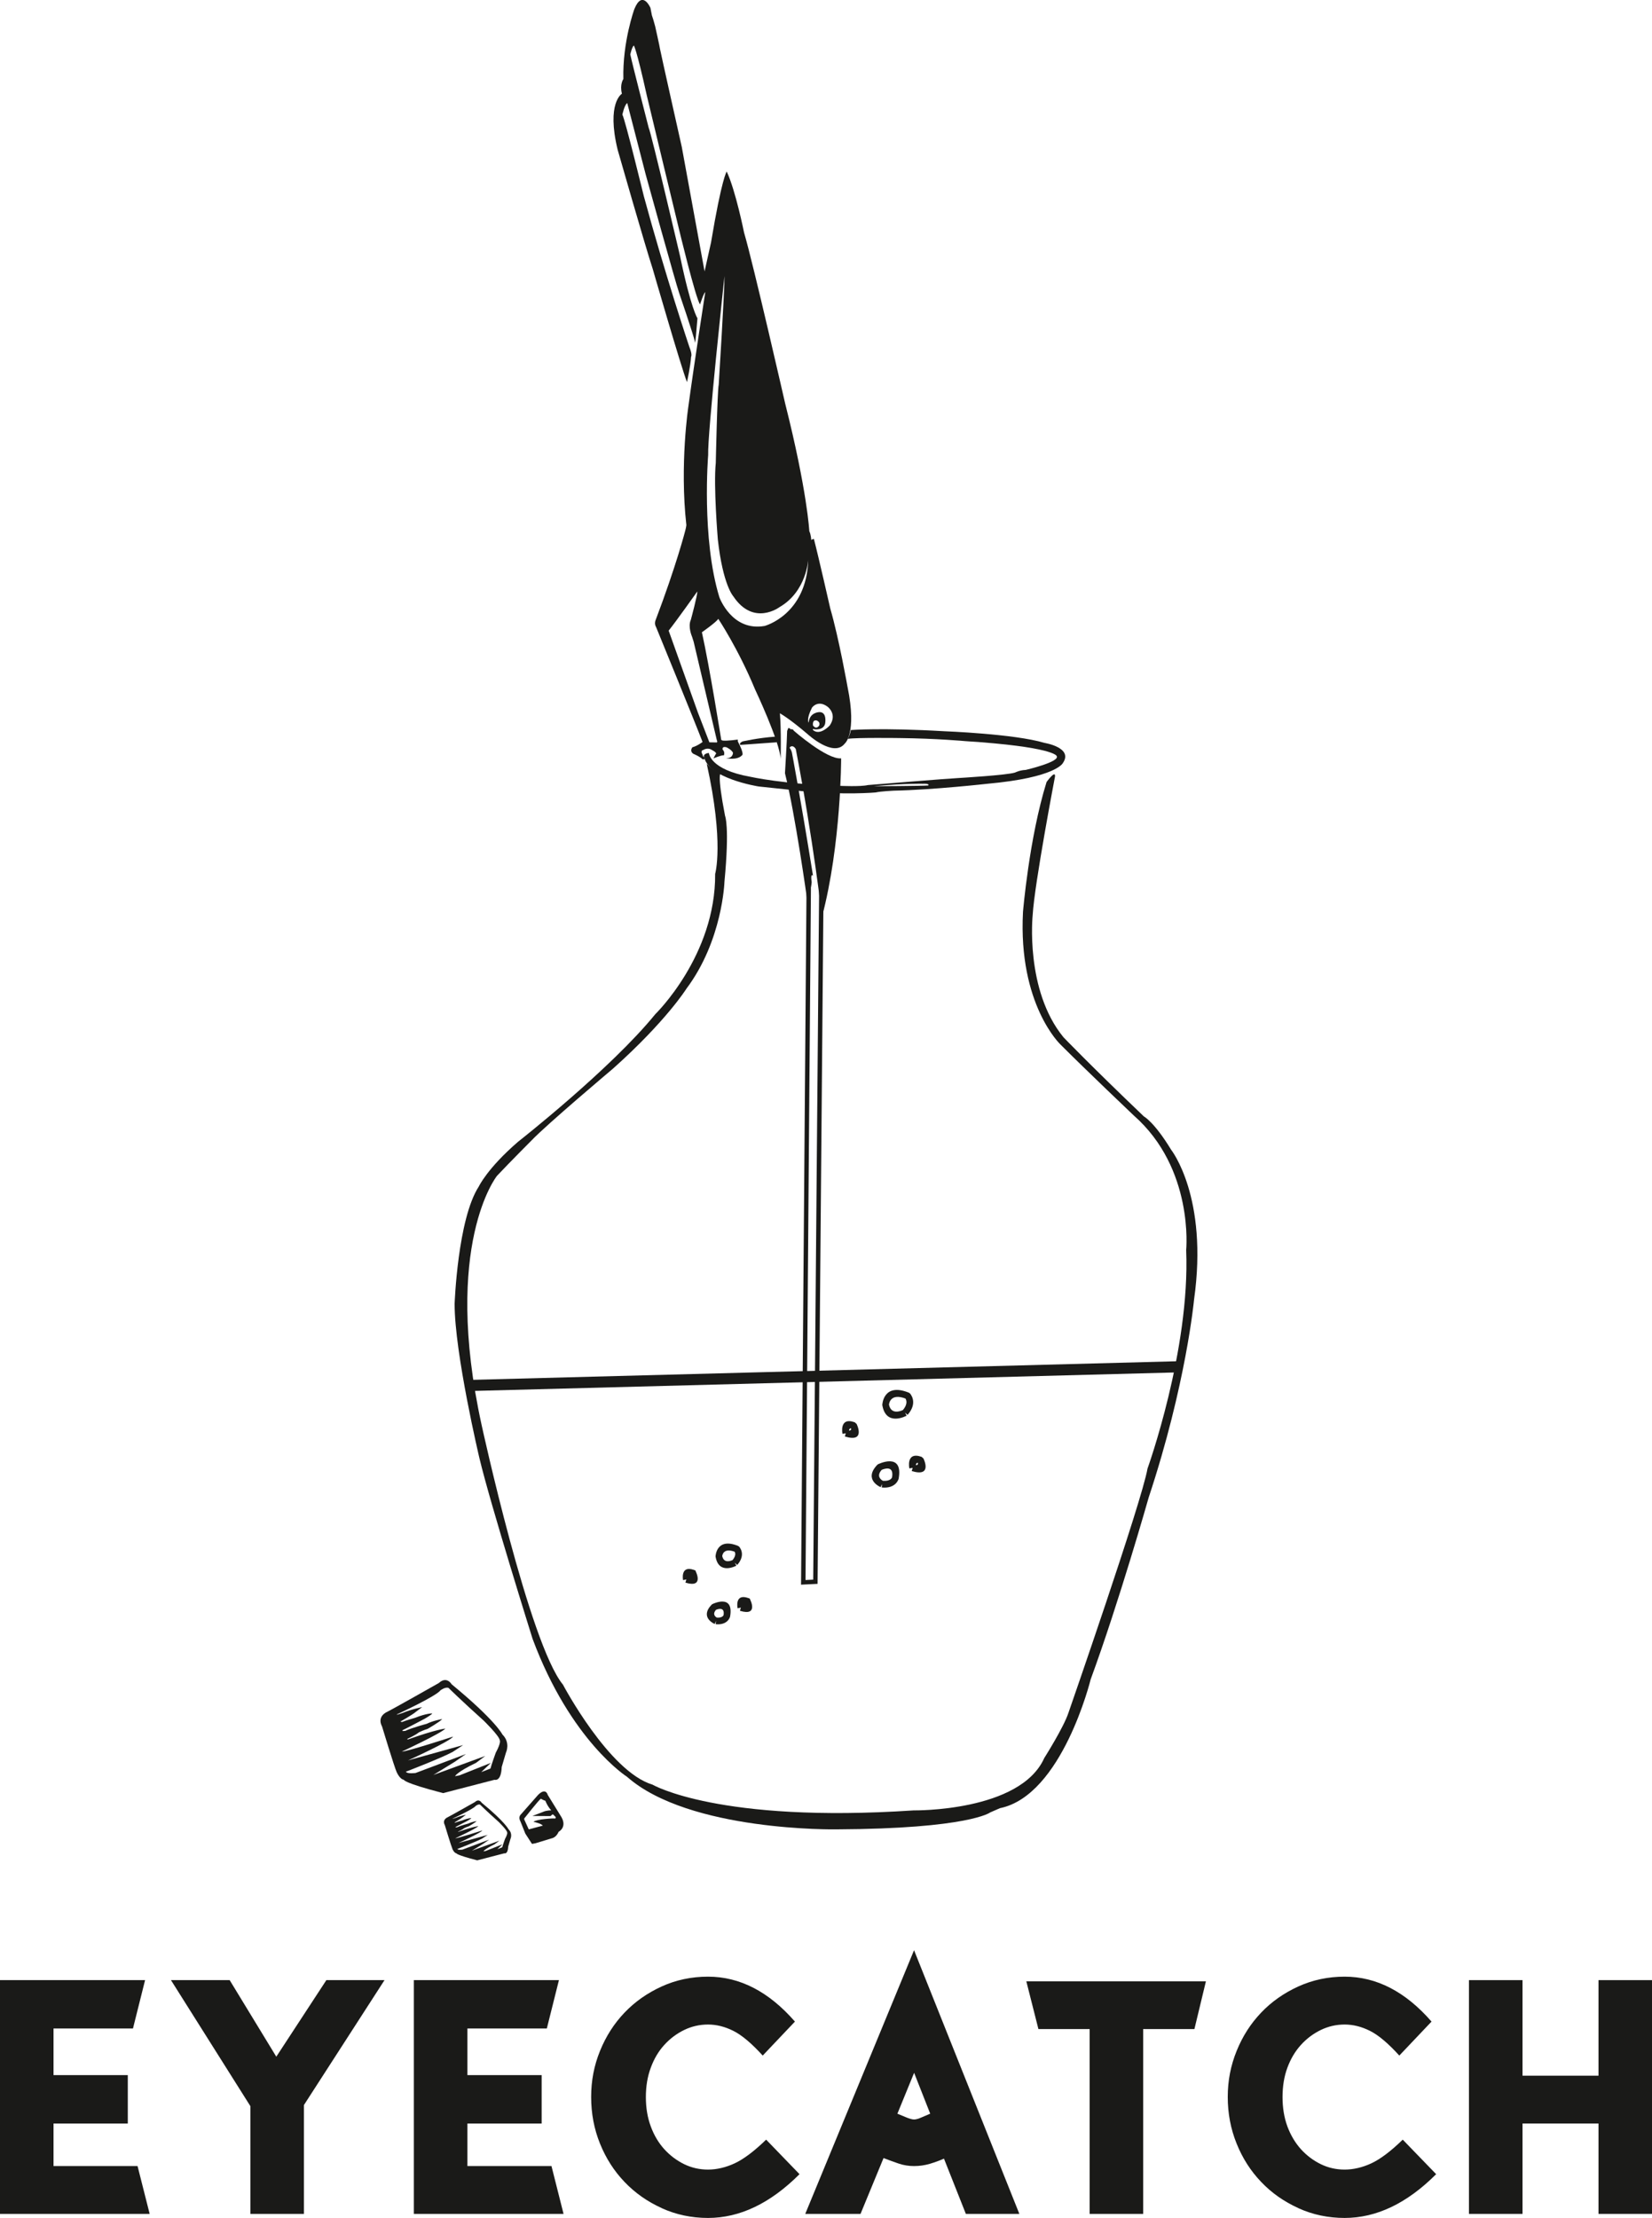 <?xml version="1.0" encoding="UTF-8"?>
<svg id="Layer_2" data-name="Layer 2" xmlns="http://www.w3.org/2000/svg" viewBox="0 0 500.92 672.41">
  <defs>
    <style>
      .cls-1 {
        fill: #1a1a18;
        fill-rule: evenodd;
      }
    </style>
  </defs>
  <g id="Layer_1-2" data-name="Layer 1">
    <g>
      <path class="cls-1" d="M257.02,208.41s-2.62-14.83-5.27-23.95c0,0-3.59-15.83-4.95-21.02,0,0-.29-.17-.8.31,0,0-.11-1.79-.6-2.69,0,0-.6-12.12-7.33-38.76,0,0-9.65-42.29-12.46-51.81,0,0-2.57-12.82-5.26-18.48,0,0-1.47,1.85-4.76,21.55l-1.95,8.72-6.91-37.73s-6.62-29.52-6.62-29.8c0-.3-1.45-6.77-1.45-6.77l-.57-2.03-.42-1.28-.45-2.3s-2.44-5.63-4.88.41c0,0-3.61,9.93-3.32,21.17,0,0-1.16,1.6-.44,4.47,0,0-4.76,2.74-1.29,17,0,0,8.36,29.22,10.64,36.15,0,0,8.65,29.93,10.38,34.27,0,0,1.09-4.96,1.24-7.69,0,0,.47-.54-.53-2.99,0,0-7.35-21.89-13.82-45.77,0,0-5.62-23.05-6.48-24.64,0,0,.6-2.91,1.47-3.51,0,0,5.12,19.8,5.59,21.62,0,0,9.18,33.27,10.15,35.95,0,0,4.43,12.95,4.77,14.79,0,0,.05,2.42.78-7.11,0,0-1.98-2.93-5.27-18.82,0,0-8.69-37.17-9.53-38.99,0,0-5.07-19.73-5.56-22.16,0,0,.47-2.23,1.07-2.72,0,0,.74.74,3.91,15.04,0,0,8.94,37.27,9.77,40.58,0,0,5.05,21.03,6.4,22.87,0,0,1.11-3.48,1.58-3.71,0,0-3.29,21.14-5.11,34.56,0,0-2.69,17.62-.62,36.07,0,0-.11.86-.35,1.71,0,0-2.68,10.51-9.04,27.25,0,0-.38.97.22,1.97,0,0,11.75,28.7,14.08,34.81,0,0-1.61,1.23-3.07,1.6,0,0-.97,1.09.25,1.97,0,0,2.06.85,2.82,1.68h.6l-.13-.83h-.29s-.25-.8-.44-1.11c0,0-.24-.79.44-.86,0,0,1.33-.96,2.68,0,0,0,1.76.82,1.1,1.28l-.67,1.25s2.45-1.05,3.18-.93c0,0,.42-1-.38-1.74,0,0-.31-1.08,1.12-.72,0,0,1.53.68,2.02,1.66,0,0,.04,1.82-2.2,1.64,0,0,3.42.79,4.93-.85,0,0,.87-.12-1.27-4.23v-.54s-3.24.46-4.6.3l-.42-.19s-3.56-22.31-5.87-32.64c0,0,4.6-3.23,4.96-4.09,0,0,6.04,9.03,11.18,21.45,0,0,7.46,15.76,7.75,21.08,0,0,.2-9.04-.24-13.88,0,0,2.82,1.53,8.4,6.32,0,0,7.87,7.26,11.28,2.85,0,0,3.73-2.95.86-17.05h0ZM217.34,224.37h0c.31.61,0,.72,0,.72l-2.24-.04-3.49-9.04-8.86-24.82c2.13-2.62,8.68-11.86,8.68-11.86.12.93-1.95,8.56-1.95,8.56-.97,2.13.36,5.13.36,5.13l.49,1.54,7.02,29.81h0ZM231.82,189.78h0c-9.91,1.72-13.68-8.68-13.68-8.68-5.49-17.83-3.41-43.15-3.41-43.15-.24-6.35,4.95-54.26,4.95-54.26.07,3.84-1.75,32.92-1.75,32.92-.43,1.9-.89,23.75-.89,23.75-.73,6.96.62,23.17.62,23.17,1.53,13.86,4.69,17.25,4.69,17.25,6.14,9.22,14.02,3.28,14.02,3.28,8.2-4.73,8.71-14.38,8.71-14.38-.49,16.76-13.25,20.1-13.25,20.1h0ZM251.6,219.94h0s-2.95,3.26-5.09,1.38c0,0-.14-.55.34-.23,0,0,2.86.49,3.35-1.74,0,0,.67-3.54-1.78-3.46,0,0-2.95.04-3.22,3.2,0,0-.82-.99,1.03-4.58,0,0,1.77-2.46,4.71-.25,0,0,3.04,2.19.66,5.68h0ZM247.6,218.42h0s1.27.42.78,1.55c0,0-.78,1.39-1.85,0,0,0-.36-1.8,1.07-1.55Z"/>
      <path class="cls-1" d="M244.73,272.7s-3.56-25.67-6.71-38.28c0,0,.6-9.94.66-12.83l.36-.89s.44,0,.69.4c0,0,.73-.18.97.44,0,0,10.02,8.79,14.35,8.37,0,0,.04,25.92-5.8,48.04,0,0-2.58-22.97-7.95-50.85,0,0-.75-1.41-1.74-.62,0,0-.28.25.07.51l.31.6.18.55s2.36,12.28,6.4,37.34c0,0-.84-.99-.4,1.97,0,0-.53,5.13-1.39,5.25Z"/>
      <path class="cls-1" d="M235.56,225.04s-9.08.63-11.06.79c0,0-.56-.42.62-1.04,0,0,4.71-1.09,9.91-1.45,0,0,.29.11.54,1.7Z"/>
      <path class="cls-1" d="M264.88,238.36s14.8-.06,16.58-.23c0,0,.66-.62-1.71-.51,0,0-4.89-.17-14.86.74h0ZM214.96,228.28h0s.17,5.02,12.52,7.21c0,0,10.33,2.33,27.26,2.76,0,0,6.22.29,8.42-.24,0,0,24.81-2.02,27.4-2.13,0,0,14.89-.87,17.23-1.67,0,0,1.4-.72,3.22-.79,0,0,10.75-2.5,9.35-4.28,0,0-1.03-2.75-27.78-4.46,0,0-8.45-.79-19.63-.92,0,0-13.46-.19-15.88.24,0,0,.74-1.39.91-2.67,0,0,9.33-.75,28.35.36,0,0,21.26.79,30.37,3.53,0,0,8.81,1.41,5.59,6.11,0,0-2.02,4.41-22.93,6.29,0,0-16.31,1.84-28.34,2.09,0,0-3.98.18-5.51.54,0,0-9.54.86-22.66-.43,0,0-5.58-.66-12.78-1.38,0,0-15.84-2.45-16.64-9.36,0,0,.24-.72,1.54-.79Z"/>
      <path class="cls-1" d="M218.56,234.45s-1.27-.3,1.29,12.89c0,0,1.42,3.1-.18,19.97,0,0-.55,17.79-11.55,32.46,0,0-6.11,9.79-22.24,24.2,0,0-20.03,16.87-24.69,21.76,0,0-6.35,6.36-10.51,10.77,0,0-16.63,20.77-4.64,75.54,0,0,14.42,66.24,24.66,78.7,0,0,13.96,26.39,27.15,30.31,0,0,20.04,11.75,79.2,7.81,0,0,32.27.49,39.59-15.87,0,0,5.89-9.29,7.33-13.7,0,0,22.27-64.03,23.98-74.06,0,0,12.95-35.93,11.72-66.24,0,0,2.45-24.69-15.9-40.82,0,0-13.98-13.27-22.21-21.5,0,0-12.84-12.11-11.37-40.16,0,0,1.84-22.35,7.15-39.42,0,0,2.76-3.85,2.56-1.66,0,0-6.22,32.47-6.77,41.99,0,0-2.39,22.74,9.34,37.05,0,0,8.25,8.6,24.38,24,0,0,3.13,1.65,8.26,10.1,0,0,11.35,14.29,6.95,45.46,0,0-2.38,25.67-13.75,59.95,0,0-8.98,31.71-17.6,55.17,0,0-8.62,35.2-27.51,39.04l-2.93,1.28s-6.39,4.96-46.74,5.14c0,0-44.54.74-63.43-15.96,0,0-17.06-10.82-28.61-41.8,0,0-12.82-40.88-16.13-54.83,0,0-7.51-31.69-7.51-46.72,0,0,.91-25.69,7.33-35.58,0,0,2.56-5.5,11.91-13.57,0,0,28.05-21.99,41.61-38.68,0,0,18.35-17.79,18.15-42.55,0,0,2.78-9.34-2.55-33.36,0,0,2.44,2.5,4.26,2.87Z"/>
      <polygon class="cls-1" points="141.65 418.37 357.45 412.68 357.53 416.06 141.73 421.74 141.65 418.37"/>
      <polygon class="cls-1" points="245.89 269.29 244.25 479.02 246.58 478.9 248.39 267.9 249.73 267.92 247.91 479.55 247.91 480.18 247.27 480.21 243.6 480.39 242.89 480.43 242.9 479.72 244.55 269.28 245.89 269.29"/>
      <path class="cls-1" d="M275.73,445.18s-1.11-5.22,3.71-3.51l.57.5s2.91,5.77-3.56,3.81l.29-.97-1,.17h0ZM278.33,443.49c-.44,0-.59.34-.63.68.63.03.69-.36.63-.68Z"/>
      <path class="cls-1" d="M255.46,434.7s-1.1-5.22,3.72-3.5l.56.5s2.92,5.79-3.57,3.8l.29-.97-1,.17h0ZM258.07,433.02c-.45,0-.6.34-.64.68.64.03.7-.36.64-.68Z"/>
      <path class="cls-1" d="M267,450.85s-5.3-2.21-1.01-6.74l.25-.19s7.71-3.84,6.25,4.37l-.02.07s-.75,3.04-5.12,2.6l.1-1.01-.45.91h0ZM267.34,445.62c-1.72,1.94-.18,3.02.38,3.32,2.25.17,2.71-.87,2.77-1.06.65-3.76-2.48-2.55-3.15-2.26Z"/>
      <path class="cls-1" d="M274.89,429.2s-6.16,3.41-7.34-3.11l-.02-.18s.25-6.81,8.01-3.71l.35.22s2.67,2.7-.69,6.53l-.76-.67.45.91h0ZM269.56,425.86c.64,3.08,3.48,1.98,4.23,1.62,1.58-1.89,1.01-3.11.75-3.49-4.48-1.67-4.94,1.4-4.98,1.86Z"/>
      <path class="cls-1" d="M223.65,487.58s-.98-4.61,3.27-3.09l.43.15.17.43s2.49,5-3.16,3.28l.29-.97-1,.2Z"/>
      <path class="cls-1" d="M207.12,479.04s-.92-4.57,3.29-3.09l.44.15.17.43s2.49,5-3.19,3.28l.29-.97-1,.2Z"/>
      <path class="cls-1" d="M216.72,492.35s-4.67-1.92-.97-5.83l.28-.21s6.58-3.28,5.35,3.77l-.04.14s-.67,2.56-4.34,2.19l.1-1.01-.38.94h0ZM217.11,488.05c-1.22,1.41-.11,2.16.26,2.36,1.51.1,1.93-.52,2.03-.75.42-2.58-1.68-1.87-2.29-1.61Z"/>
      <path class="cls-1" d="M223.29,474.66s-5.3,2.94-6.3-2.65l-.02-.18s.19-5.82,6.79-3.17l.34.22s2.29,2.31-.55,5.57l-.77-.67.5.88h0ZM219,471.77c.48,2.27,2.58,1.46,3.14,1.19,1.12-1.37.8-2.23.61-2.53-3.34-1.22-3.71.95-3.75,1.33Z"/>
      <g>
        <path class="cls-1" d="M120.26,519.79s11.95-5.5,13.31-7.34c0,0,1.46-1.1,2.44-.72,0,0,3.56,3.54,10.64,9.9,0,0,4.76,4.63,4.89,5.97,0,0,.49.62-1.22,3.78,0,0-1.34,3.7-1.6,4.79l-2.8,1.09,2.93-2.81-9.52,3.79-1.35.25s.48-1.23,6.36-4.04l2.81-2.1-15.75,5.77,6.58-4.05,3.31-2.3-15.28,5.75s-2.56.34-2.94-.39c0,0,10.51-4.03,14.18-5.99l3.18-2.08-16.73,4.65s12.72-5.74,13.69-7.22c0,0-14.31,4.65-15.53,4.54,0,0,11.84-5.51,13.19-6.97,0,0-2.68.2-11.39,3.31l-.21-.17s2.36-1.02,3.57-2c0,0,1.6-.77,2.61-1.04,0,0,3.77-2.14,4.45-2.99,0,0-2.74.46-4.7,1.44,0,0-4.51,1.21-6.51,2.15l-.82.04s-.07-.26.09-.3c.15-.02,5.57-2.84,6.67-3.45,0,0,2.12-1.22,2.27-1.59,0,0-1.73-.07-5.24,1.34,0,0-2.89.82-3.95,1.27l-.49-.13s3.84-2.19,4.64-2.92l1.95-1.47s-3.18.61-5.91,1.78l-1.56.49-.26-.03h0ZM134.36,543.62h0l15.59-4.04s2,.73,2.18-3.87l1.29-4.38s1.46-2.94-1.09-5.5c0,0-2.02-4.21-15.39-15.21,0,0-1.47-2.59-3.87-.38,0,0-13.93,7.9-15.78,8.8,0,0-3.09,1.29-1.44,4.4,0,0,3.67,12.11,4.4,13.75,0,0,.91,2.19,2.2,2.39,0,0-.2.91,11.91,4.04Z"/>
        <path class="cls-1" d="M164.58,553.48l-4.25,1.14-1.23-2.7s-.39-.56.09-.89c0,0,4.18-5.31,4.8-5.71,0,0,.93.53,1.38.62,0,0,.52,1.51,1.78,2.92,0,0-1.39-.06-2.53.47l-3.18,1.22,5.44.04s.22-.08.54-.46l.29-.04.78.77v.36s-.24.16-.4.09c-.18-.09-5.35.2-6.33,1,0,0,2.36.52,2.83,1.16h0ZM159.29,555.9h0l2.02,3.12,1.08-.2,4.78-1.46s1.47-.18,2.2-2c0,0,2.93-1.48.56-4.96l-3.84-6.23s-.56-2.38-2.94,0l-5.33,6.05s-.73.74,0,2.01l1.47,3.68Z"/>
        <path class="cls-1" d="M137.19,551.38s6.35-2.92,7.06-3.88c0,0,.79-.6,1.3-.4,0,0,1.88,1.88,5.65,5.24,0,0,2.52,2.46,2.58,3.18,0,0,.26.32-.65,2,0,0-.71,1.94-.83,2.52l-1.49.6,1.54-1.5-5.05,2.01-.71.13s.26-.65,3.37-2.14l1.48-1.1-8.36,3.04,3.5-2.14,1.75-1.22-8.1,3.03s-1.35.2-1.55-.19c0,0,5.56-2.13,7.51-3.17l1.69-1.1-8.87,2.46s6.73-3.04,7.26-3.82c0,0-7.59,2.46-8.23,2.39,0,0,6.29-2.91,7-3.69,0,0-1.43.1-6.05,1.74l-.1-.07s1.25-.54,1.89-1.07c0,0,.84-.41,1.38-.56,0,0,1.99-1.13,2.35-1.58,0,0-1.44.24-2.48.75,0,0-2.41.65-3.46,1.14l-.43.03s-.05-.13.05-.15c.07-.02,2.95-1.52,3.54-1.83,0,0,1.11-.65,1.21-.84,0,0-.93-.04-2.79.72,0,0-1.53.43-2.1.66l-.25-.06s2.03-1.17,2.45-1.55l1.03-.78s-1.68.32-3.13.95l-.82.26-.14-.02h0ZM144.67,564.01h0l8.26-2.14s1.07.4,1.17-2.04l.68-2.33s.77-1.57-.59-2.92c0,0-1.06-2.23-8.15-8.06,0,0-.77-1.36-2.03-.19,0,0-7.38,4.18-8.36,4.66,0,0-1.65.68-.77,2.33,0,0,1.94,6.41,2.33,7.29,0,0,.49,1.16,1.17,1.25,0,0-.11.49,6.31,2.14Z"/>
      </g>
      <g>
        <polygon class="cls-1" points="0 600.32 43.99 600.32 40.32 614.98 16.23 614.98 16.23 629.11 38.75 629.11 38.75 643.79 16.23 643.79 16.23 656.69 41.71 656.69 45.38 671.19 0 671.19 0 600.32"/>
        <polygon class="cls-1" points="92.15 671.19 75.93 671.19 75.93 638.54 51.84 600.32 69.64 600.32 83.78 623.53 98.96 600.32 116.59 600.32 92.15 638.2 92.15 671.19"/>
        <polygon class="cls-1" points="125.49 600.32 169.48 600.32 165.81 614.98 141.73 614.98 141.73 629.11 164.24 629.11 164.24 643.79 141.73 643.79 141.73 656.69 167.22 656.69 170.88 671.19 125.49 671.19 125.49 600.32"/>
        <path class="cls-1" d="M200.64,669.43c-4.36-1.97-8.12-4.62-11.28-7.94-3.17-3.31-5.64-7.17-7.43-11.61-1.79-4.42-2.68-9.13-2.68-14.13s.89-9.54,2.68-13.96c1.79-4.42,4.26-8.29,7.43-11.61,3.17-3.32,6.92-5.95,11.28-7.94,4.35-1.98,9.04-2.97,14.05-2.97,9.65,0,18.43,4.54,26.35,13.62l-9.77,10.3c-3.38-3.72-6.35-6.21-8.91-7.49-2.56-1.28-5.12-1.92-7.67-1.92s-4.98.56-7.25,1.66c-2.27,1.11-4.28,2.61-6.02,4.53-1.75,1.92-3.11,4.22-4.09,6.9-1,2.68-1.49,5.65-1.49,8.9s.49,6.23,1.49,8.9c.98,2.68,2.35,4.97,4.09,6.9,1.75,1.92,3.75,3.43,6.02,4.54,2.27,1.11,4.69,1.65,7.25,1.65s5.38-.63,8.1-1.91c2.74-1.28,5.91-3.67,9.52-7.17l10.12,10.47c-8.84,8.84-18.1,13.27-27.74,13.27-5.01,0-9.69-.99-14.05-2.97Z"/>
        <path class="cls-1" d="M286.24,654.43c-1.29.58-2.71,1.1-4.27,1.57-1.58.46-3.17.69-4.8.69s-3.21-.25-4.72-.77c-1.51-.52-3.03-1.08-4.54-1.66l-6.98,16.93h-16.76l32.99-79.94,31.93,79.94h-16.22l-6.64-16.76h0ZM272.1,640.81h0c.58.24,1.42.59,2.53,1.05,1.11.47,1.96.71,2.54.71s1.39-.23,2.44-.71c1.05-.46,1.86-.8,2.45-1.05l-4.88-12.39-5.07,12.39Z"/>
        <polygon class="cls-1" points="346.63 615.16 346.63 671.19 330.4 671.19 330.4 615.16 314.87 615.16 311.2 600.67 365.66 600.67 362.17 615.16 346.63 615.16"/>
        <path class="cls-1" d="M393.68,669.43c-4.36-1.97-8.13-4.62-11.28-7.94-3.17-3.31-5.65-7.17-7.43-11.61-1.79-4.42-2.69-9.13-2.69-14.13s.9-9.54,2.69-13.96c1.78-4.42,4.26-8.29,7.43-11.61,3.15-3.32,6.92-5.95,11.28-7.94,4.36-1.98,9.04-2.97,14.04-2.97,9.65,0,18.44,4.54,26.35,13.62l-9.77,10.3c-3.38-3.72-6.34-6.21-8.9-7.49-2.56-1.28-5.11-1.92-7.67-1.92s-4.98.56-7.25,1.66c-2.27,1.11-4.28,2.61-6.02,4.53-1.74,1.92-3.11,4.22-4.1,6.9-.99,2.68-1.47,5.65-1.47,8.9s.49,6.23,1.47,8.9c1,2.68,2.37,4.97,4.1,6.9,1.74,1.92,3.75,3.43,6.02,4.54,2.27,1.11,4.68,1.65,7.25,1.65s5.38-.63,8.11-1.91c2.73-1.28,5.91-3.67,9.5-7.17l10.13,10.47c-8.84,8.84-18.1,13.27-27.75,13.27-5,0-9.69-.99-14.04-2.97Z"/>
        <polygon class="cls-1" points="484.7 643.79 461.66 643.79 461.66 671.19 445.42 671.19 445.42 600.32 461.66 600.32 461.66 629.29 484.7 629.29 484.7 600.32 500.92 600.32 500.92 671.19 484.7 671.19 484.7 643.79"/>
      </g>
    </g>
  </g>
</svg>